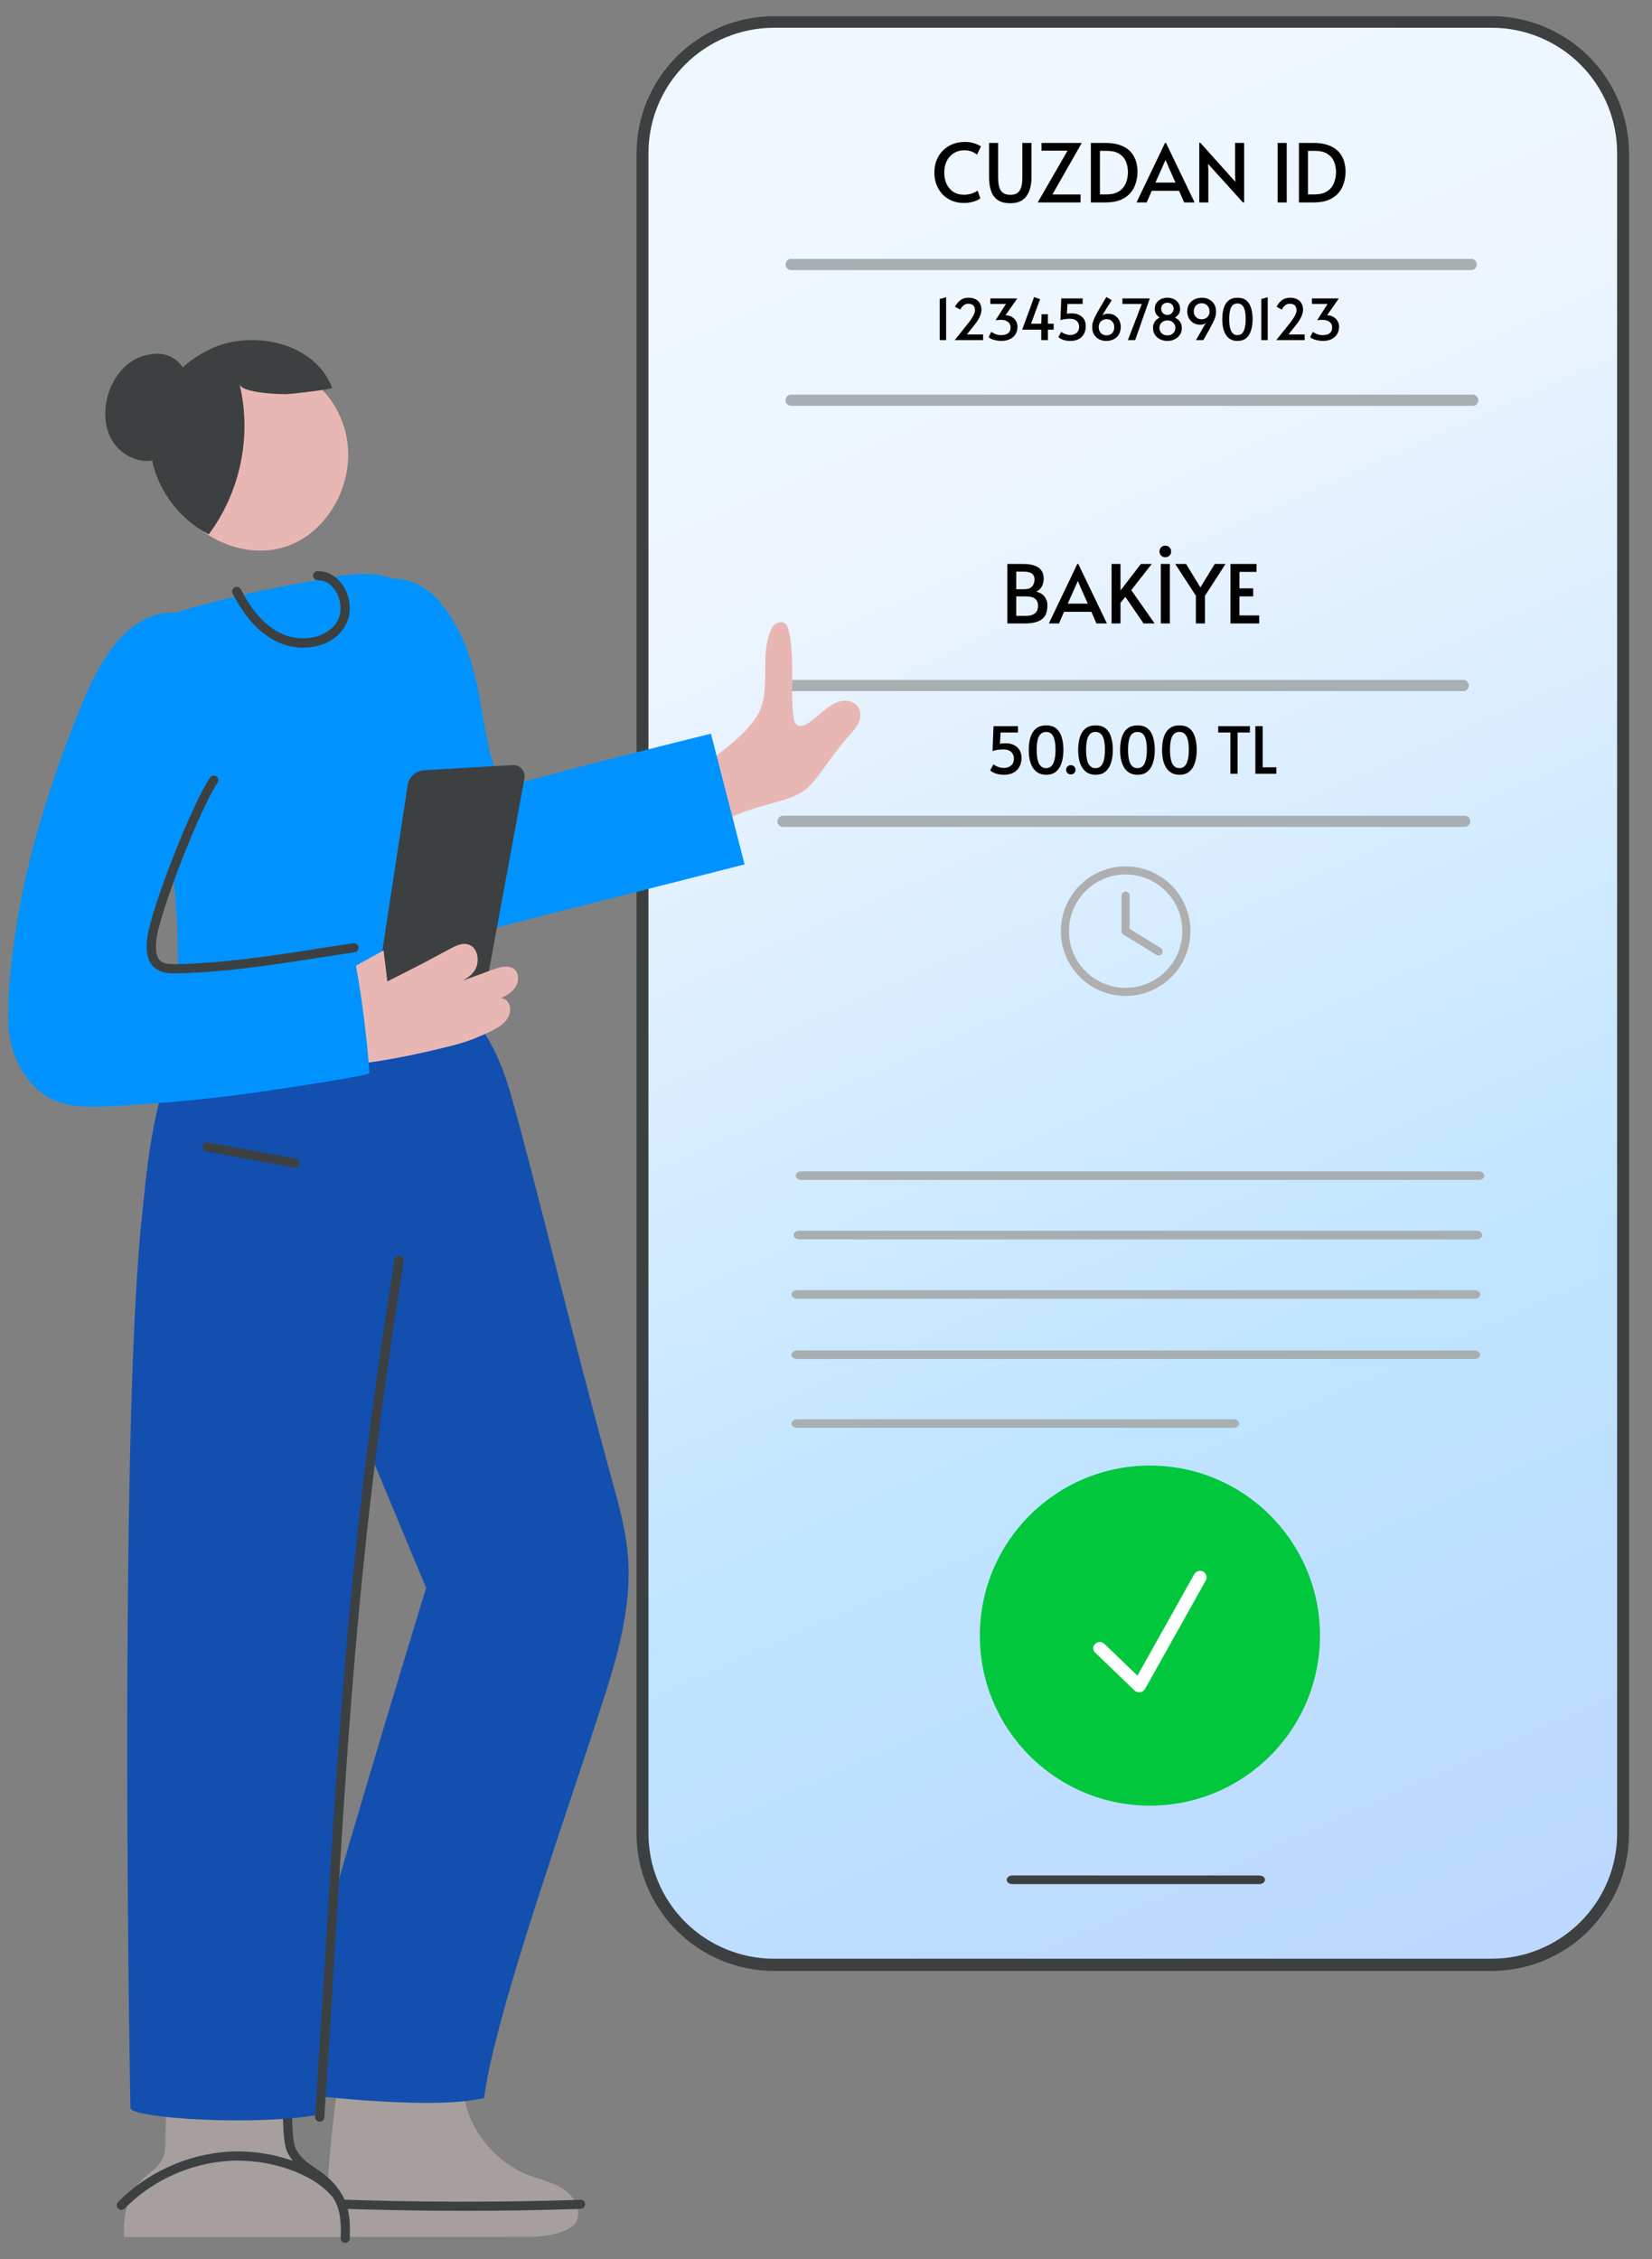 <svg width="204" height="279" viewBox="0 0 204 279" fill="none" xmlns="http://www.w3.org/2000/svg">
<rect x="0" y="0" width="204" height="279" fill="#808080" stroke="none"/>
<rect x="79.37" y="3.063" width="121.191" height="239.193" rx="14" fill="url(#paint0_linear_2108_6544)"/>
<path d="M96.683 102.124H180.878C181.059 102.124 181.233 102.052 181.361 101.924C181.489 101.796 181.561 101.623 181.561 101.442C181.561 101.26 181.49 101.084 181.362 100.954C181.235 100.823 181.061 100.747 180.878 100.742H96.683C96.5 100.747 96.326 100.823 96.199 100.954C96.071 101.084 96 101.26 96 101.442C96 101.623 96.072 101.796 96.2 101.924C96.328 102.052 96.502 102.124 96.683 102.124Z" fill="#A8AFB3"/>
<path d="M123.99 95.684C123.638 95.684 123.313 95.639 123.014 95.548C122.721 95.457 122.473 95.324 122.27 95.148L122.678 94.396C122.726 94.433 122.809 94.489 122.926 94.564C123.049 94.633 123.198 94.697 123.374 94.756C123.556 94.815 123.753 94.844 123.966 94.844C124.324 94.844 124.62 94.743 124.854 94.54C125.089 94.337 125.206 94.057 125.206 93.7C125.206 93.503 125.164 93.319 125.078 93.148C124.998 92.972 124.86 92.831 124.662 92.724C124.47 92.612 124.206 92.556 123.87 92.556C123.71 92.556 123.542 92.567 123.366 92.588C123.196 92.604 123.038 92.628 122.894 92.66C122.75 92.692 122.641 92.729 122.566 92.772L122.686 89.684H125.702V90.468H123.558L123.478 91.86C123.553 91.839 123.644 91.823 123.75 91.812C123.862 91.801 123.996 91.796 124.15 91.796C124.769 91.796 125.254 91.959 125.606 92.284C125.964 92.604 126.142 93.047 126.142 93.612C126.142 94.017 126.057 94.377 125.886 94.692C125.721 95.001 125.478 95.244 125.158 95.42C124.838 95.596 124.449 95.684 123.99 95.684ZM129.183 95.684C128.793 95.684 128.463 95.604 128.191 95.444C127.919 95.284 127.697 95.065 127.527 94.788C127.356 94.505 127.231 94.18 127.151 93.812C127.076 93.439 127.039 93.044 127.039 92.628C127.039 92.196 127.076 91.796 127.151 91.428C127.225 91.06 127.345 90.74 127.511 90.468C127.676 90.191 127.895 89.975 128.167 89.82C128.444 89.665 128.783 89.588 129.183 89.588C129.716 89.588 130.137 89.719 130.447 89.98C130.756 90.241 130.977 90.601 131.111 91.06C131.249 91.513 131.319 92.036 131.319 92.628C131.319 93.199 131.247 93.716 131.103 94.18C130.964 94.644 130.737 95.012 130.423 95.284C130.113 95.551 129.7 95.684 129.183 95.684ZM129.183 94.868C129.423 94.868 129.617 94.804 129.767 94.676C129.921 94.548 130.039 94.375 130.119 94.156C130.204 93.937 130.263 93.697 130.295 93.436C130.327 93.169 130.343 92.9 130.343 92.628C130.343 92.329 130.327 92.047 130.295 91.78C130.263 91.513 130.204 91.276 130.119 91.068C130.039 90.86 129.921 90.697 129.767 90.58C129.617 90.457 129.423 90.396 129.183 90.396C128.943 90.396 128.745 90.457 128.591 90.58C128.436 90.697 128.316 90.86 128.231 91.068C128.151 91.276 128.095 91.513 128.063 91.78C128.031 92.047 128.015 92.329 128.015 92.628C128.015 92.9 128.031 93.169 128.063 93.436C128.095 93.697 128.151 93.937 128.231 94.156C128.316 94.369 128.436 94.543 128.591 94.676C128.745 94.804 128.943 94.868 129.183 94.868ZM132.233 95.644C132.073 95.644 131.937 95.591 131.825 95.484C131.713 95.372 131.657 95.236 131.657 95.076C131.657 94.911 131.71 94.775 131.817 94.668C131.929 94.556 132.068 94.5 132.233 94.5C132.404 94.5 132.542 94.556 132.649 94.668C132.756 94.775 132.809 94.911 132.809 95.076C132.809 95.236 132.753 95.372 132.641 95.484C132.534 95.591 132.398 95.644 132.233 95.644ZM135.284 95.684C134.895 95.684 134.564 95.604 134.292 95.444C134.02 95.284 133.799 95.065 133.628 94.788C133.458 94.505 133.332 94.18 133.252 93.812C133.178 93.439 133.14 93.044 133.14 92.628C133.14 92.196 133.178 91.796 133.252 91.428C133.327 91.06 133.447 90.74 133.612 90.468C133.778 90.191 133.996 89.975 134.268 89.82C134.546 89.665 134.884 89.588 135.284 89.588C135.818 89.588 136.239 89.719 136.548 89.98C136.858 90.241 137.079 90.601 137.212 91.06C137.351 91.513 137.42 92.036 137.42 92.628C137.42 93.199 137.348 93.716 137.204 94.18C137.066 94.644 136.839 95.012 136.524 95.284C136.215 95.551 135.802 95.684 135.284 95.684ZM135.284 94.868C135.524 94.868 135.719 94.804 135.868 94.676C136.023 94.548 136.14 94.375 136.22 94.156C136.306 93.937 136.364 93.697 136.396 93.436C136.428 93.169 136.444 92.9 136.444 92.628C136.444 92.329 136.428 92.047 136.396 91.78C136.364 91.513 136.306 91.276 136.22 91.068C136.14 90.86 136.023 90.697 135.868 90.58C135.719 90.457 135.524 90.396 135.284 90.396C135.044 90.396 134.847 90.457 134.692 90.58C134.538 90.697 134.418 90.86 134.332 91.068C134.252 91.276 134.196 91.513 134.164 91.78C134.132 92.047 134.116 92.329 134.116 92.628C134.116 92.9 134.132 93.169 134.164 93.436C134.196 93.697 134.252 93.937 134.332 94.156C134.418 94.369 134.538 94.543 134.692 94.676C134.847 94.804 135.044 94.868 135.284 94.868ZM140.464 95.684C140.075 95.684 139.744 95.604 139.472 95.444C139.2 95.284 138.979 95.065 138.808 94.788C138.637 94.505 138.512 94.18 138.432 93.812C138.357 93.439 138.32 93.044 138.32 92.628C138.32 92.196 138.357 91.796 138.432 91.428C138.507 91.06 138.627 90.74 138.792 90.468C138.957 90.191 139.176 89.975 139.448 89.82C139.725 89.665 140.064 89.588 140.464 89.588C140.997 89.588 141.419 89.719 141.728 89.98C142.037 90.241 142.259 90.601 142.392 91.06C142.531 91.513 142.6 92.036 142.6 92.628C142.6 93.199 142.528 93.716 142.384 94.18C142.245 94.644 142.019 95.012 141.704 95.284C141.395 95.551 140.981 95.684 140.464 95.684ZM140.464 94.868C140.704 94.868 140.899 94.804 141.048 94.676C141.203 94.548 141.32 94.375 141.4 94.156C141.485 93.937 141.544 93.697 141.576 93.436C141.608 93.169 141.624 92.9 141.624 92.628C141.624 92.329 141.608 92.047 141.576 91.78C141.544 91.513 141.485 91.276 141.4 91.068C141.32 90.86 141.203 90.697 141.048 90.58C140.899 90.457 140.704 90.396 140.464 90.396C140.224 90.396 140.027 90.457 139.872 90.58C139.717 90.697 139.597 90.86 139.512 91.068C139.432 91.276 139.376 91.513 139.344 91.78C139.312 92.047 139.296 92.329 139.296 92.628C139.296 92.9 139.312 93.169 139.344 93.436C139.376 93.697 139.432 93.937 139.512 94.156C139.597 94.369 139.717 94.543 139.872 94.676C140.027 94.804 140.224 94.868 140.464 94.868ZM145.644 95.684C145.254 95.684 144.924 95.604 144.652 95.444C144.38 95.284 144.158 95.065 143.988 94.788C143.817 94.505 143.692 94.18 143.612 93.812C143.537 93.439 143.5 93.044 143.5 92.628C143.5 92.196 143.537 91.796 143.612 91.428C143.686 91.06 143.806 90.74 143.972 90.468C144.137 90.191 144.356 89.975 144.628 89.82C144.905 89.665 145.244 89.588 145.644 89.588C146.177 89.588 146.598 89.719 146.908 89.98C147.217 90.241 147.438 90.601 147.572 91.06C147.71 91.513 147.78 92.036 147.78 92.628C147.78 93.199 147.708 93.716 147.564 94.18C147.425 94.644 147.198 95.012 146.884 95.284C146.574 95.551 146.161 95.684 145.644 95.684ZM145.644 94.868C145.884 94.868 146.078 94.804 146.228 94.676C146.382 94.548 146.5 94.375 146.58 94.156C146.665 93.937 146.724 93.697 146.756 93.436C146.788 93.169 146.804 92.9 146.804 92.628C146.804 92.329 146.788 92.047 146.756 91.78C146.724 91.513 146.665 91.276 146.58 91.068C146.5 90.86 146.382 90.697 146.228 90.58C146.078 90.457 145.884 90.396 145.644 90.396C145.404 90.396 145.206 90.457 145.052 90.58C144.897 90.697 144.777 90.86 144.692 91.068C144.612 91.276 144.556 91.513 144.524 91.78C144.492 92.047 144.476 92.329 144.476 92.628C144.476 92.9 144.492 93.169 144.524 93.436C144.556 93.697 144.612 93.937 144.692 94.156C144.777 94.369 144.897 94.543 145.052 94.676C145.206 94.804 145.404 94.868 145.644 94.868ZM151.936 95.564V90.468H150.432V89.684H154.344V90.468H152.824V95.564H151.936ZM155.019 95.564V89.684H155.923V94.764H157.611V95.564H155.019Z" fill="black"/>
<path d="M124.394 77V69.65H126.264C126.864 69.65 127.338 69.71 127.684 69.83C128.038 69.95 128.298 70.103 128.464 70.29C128.638 70.477 128.751 70.673 128.804 70.88C128.858 71.087 128.884 71.28 128.884 71.46C128.884 71.653 128.854 71.857 128.794 72.07C128.741 72.277 128.648 72.47 128.514 72.65C128.381 72.823 128.198 72.963 127.964 73.07C128.464 73.197 128.818 73.417 129.024 73.73C129.238 74.037 129.344 74.38 129.344 74.76C129.344 75.02 129.314 75.283 129.254 75.55C129.194 75.817 129.068 76.06 128.874 76.28C128.688 76.493 128.404 76.667 128.024 76.8C127.644 76.933 127.134 77 126.494 77H124.394ZM125.494 72.77H126.444C126.791 72.77 127.058 72.713 127.244 72.6C127.431 72.48 127.561 72.327 127.634 72.14C127.714 71.953 127.754 71.757 127.754 71.55C127.754 71.377 127.714 71.22 127.634 71.08C127.561 70.933 127.424 70.817 127.224 70.73C127.031 70.643 126.754 70.6 126.394 70.6H125.494V72.77ZM125.494 76.06H126.644C126.984 76.06 127.254 76.02 127.454 75.94C127.661 75.86 127.818 75.757 127.924 75.63C128.031 75.503 128.101 75.367 128.134 75.22C128.168 75.067 128.184 74.917 128.184 74.77C128.184 74.423 128.068 74.153 127.834 73.96C127.601 73.76 127.234 73.66 126.734 73.66H125.494V76.06ZM133.039 69.64H133.149L136.689 77H135.399L134.769 75.56H131.399L130.769 77H129.519L133.039 69.64ZM133.089 71.77L132.649 72.77L131.849 74.55H134.329L133.539 72.78L133.109 71.77H133.089ZM137.265 77V69.65H138.365V72.93L140.885 69.65H142.225L139.695 72.88L142.585 77H141.215L138.965 73.71L138.365 74.45V77H137.265ZM143.343 77V69.65H144.463V77H143.343ZM143.903 68.82C143.696 68.82 143.523 68.753 143.383 68.62C143.249 68.48 143.183 68.31 143.183 68.11C143.183 67.903 143.249 67.733 143.383 67.6C143.523 67.46 143.696 67.39 143.903 67.39C144.109 67.39 144.279 67.46 144.413 67.6C144.553 67.733 144.623 67.903 144.623 68.11C144.623 68.31 144.553 68.48 144.413 68.62C144.273 68.753 144.103 68.82 143.903 68.82ZM147.674 77V73.57L145.124 69.65H146.464L148.234 72.55L150.004 69.65H151.334L148.794 73.59V77H147.674ZM151.943 77V69.65H155.163V70.63H153.053V72.66H154.753V73.66H153.053V76.01H155.493V77H151.943Z" fill="black"/>
<path d="M180.783 83.97H96.588C96.424 83.997 96.275 84.081 96.167 84.208C96.059 84.334 96 84.495 96 84.661C96 84.827 96.059 84.987 96.167 85.114C96.275 85.24 96.424 85.325 96.588 85.352H180.783C180.947 85.325 181.097 85.24 181.204 85.114C181.312 84.987 181.371 84.827 181.371 84.661C181.371 84.495 181.312 84.334 181.204 84.208C181.097 84.081 180.947 83.997 180.783 83.97Z" fill="#A8AFB3"/>
<path d="M184.187 2H95.584C91.082 2.005 86.767 3.791 83.584 6.966C80.401 10.141 78.61 14.446 78.605 18.936V226.478C78.61 230.968 80.401 235.273 83.584 238.448C86.767 241.623 91.082 243.409 95.584 243.414H184.187C188.688 243.409 193.004 241.623 196.186 238.448C199.369 235.273 201.16 230.968 201.165 226.478V18.936C201.16 14.446 199.369 10.141 196.186 6.966C193.004 3.791 188.688 2.005 184.187 2ZM199.693 226.439C199.693 230.541 198.059 234.476 195.151 237.376C192.243 240.277 188.299 241.907 184.187 241.907H95.584C91.471 241.907 87.527 240.277 84.619 237.376C81.711 234.476 80.077 230.541 80.077 226.439V18.897C80.077 14.795 81.711 10.861 84.619 7.96C87.527 5.059 91.471 3.429 95.584 3.429H184.187C188.299 3.429 192.243 5.059 195.151 7.96C198.059 10.861 199.693 14.795 199.693 18.897V226.439Z" fill="#3D4040"/>
<path d="M63.141 267.554C63.836 267.992 64.561 268.37 65.332 268.657C66.753 269.201 68.279 269.519 69.549 270.35C70.819 271.181 71.771 272.783 71.242 274.204C70.546 276.063 66.073 276.244 66.073 276.244L40.938 276.259C40.938 276.259 40.319 271.423 40.576 268.022C41.135 260.541 42.132 253.407 44.263 246.092C46.833 246.077 59.302 248.011 59.302 248.011C59.302 248.011 57.745 252.289 57.443 253.588C56.929 255.795 56.974 258.153 57.639 260.329C58.516 263.307 60.541 265.906 63.141 267.554Z" fill="#A79F9D"/>
<path d="M71.681 271.68C61.343 272.012 50.869 271.997 40.531 271.589C40.214 271.574 39.957 271.816 39.942 272.133C39.926 272.451 40.168 272.707 40.486 272.723C46.078 272.934 51.715 273.04 57.353 273.04C62.159 273.04 66.95 272.964 71.711 272.798C72.028 272.783 72.27 272.526 72.255 272.209C72.255 271.906 71.998 271.665 71.681 271.68Z" fill="#3D4040"/>
<path d="M35.529 264.107C35.559 264.757 35.65 265.392 35.967 265.951C36.572 267.009 37.932 267.81 39.005 268.384C43.222 270.636 42.527 276.274 42.527 276.274H15.322C15.322 276.274 14.883 272.118 17.302 269.458C18.631 267.992 20.355 267.447 20.415 265.12C20.596 259.694 20.415 247.814 20.415 247.814L35.635 248.223C35.257 248.192 35.514 263.881 35.529 264.107Z" fill="#A79F9D"/>
<path d="M41.226 269.654C40.501 268.838 39.73 268.294 38.959 267.78C37.946 267.085 37.07 266.496 36.511 265.332C35.891 264.062 36.057 258.334 36.178 254.163C36.254 251.593 36.314 249.356 36.238 248.087C36.223 247.769 35.951 247.528 35.634 247.558C35.316 247.573 35.09 247.845 35.105 248.162C35.18 249.387 35.12 251.684 35.044 254.132C34.878 260.087 34.803 264.425 35.498 265.83C35.694 266.223 35.921 266.556 36.163 266.873C33.73 265.997 30.918 265.574 28.183 265.74C23.104 266.057 18.147 268.324 14.58 271.952C14.353 272.178 14.368 272.541 14.595 272.753C14.701 272.858 14.852 272.919 14.988 272.919C15.139 272.919 15.275 272.858 15.396 272.753C18.767 269.307 23.452 267.176 28.258 266.873C33.216 266.571 38.551 268.385 40.954 271.211C40.984 271.241 41.014 271.256 41.045 271.287C41.921 272.586 42.163 273.932 42.072 276.41C42.057 276.728 42.299 276.985 42.617 277H42.632C42.934 277 43.191 276.758 43.191 276.456C43.297 273.554 43.025 271.71 41.226 269.654Z" fill="#3D4040"/>
<path d="M75.066 180.951C70.048 162.512 65.877 145.04 63.277 135.866C59.544 121.886 51.836 120.011 44.052 121.901C37.206 119.513 27.412 120.193 24.631 124.304C18.842 132.828 18.147 144.783 17.633 149.257C15.124 170.84 15.623 234.152 16.107 260.329C16.137 261.629 31.81 262.611 39.579 261.13C39.624 260.39 39.654 259.679 39.7 258.939C46.199 259.589 55.358 260.208 59.771 259.105C61.222 248.314 70.109 223.753 74.839 208.896C79.389 194.629 77.56 190.11 75.066 180.951ZM41.135 234.56C42.586 210.982 43.78 196.73 45.836 179.802C49.72 189.173 52.622 196.11 52.622 196.11C52.622 196.11 46.214 216.967 41.135 234.56Z" fill="#134FAE"/>
<path d="M36.495 143.075L25.689 141.095C25.387 141.035 25.084 141.246 25.024 141.549C24.964 141.851 25.175 142.153 25.477 142.214L36.284 144.194C36.314 144.194 36.359 144.209 36.39 144.209C36.662 144.209 36.904 144.012 36.949 143.74C37.009 143.423 36.798 143.121 36.495 143.075Z" fill="#3D4040"/>
<path d="M49.373 155.091C49.07 155.03 48.768 155.257 48.723 155.559C43.327 189.203 41.967 211.466 40.274 239.653C39.866 246.47 39.428 253.649 38.914 261.433C38.899 261.75 39.125 262.007 39.443 262.037C39.458 262.037 39.473 262.037 39.488 262.037C39.79 262.037 40.032 261.81 40.047 261.508C40.561 253.724 40.999 246.545 41.408 239.729C43.115 211.572 44.461 189.339 49.856 155.741C49.902 155.423 49.69 155.136 49.373 155.091Z" fill="#3D4040"/>
<path d="M42.494 52.775C40.374 46.005 33.994 44.012 28.566 45.431C22.68 46.975 17.927 52.524 20.925 60.353C23.1 66.045 29.955 69.385 35.475 67.446C41.014 65.489 44.322 58.593 42.494 52.775Z" fill="#E8B7B4"/>
<path d="M26.236 42.988C24.852 43.61 23.616 44.41 22.564 45.37C21.66 44.037 20.165 43.29 17.84 43.912C15.514 44.534 13.909 46.667 13.3 48.906C12.82 50.683 12.876 52.637 13.761 54.254C14.666 55.871 16.511 57.044 18.412 56.92C18.541 56.92 18.652 56.884 18.781 56.866C19.593 60.705 22.213 64.152 25.775 66C29.706 60.722 31.126 53.775 29.576 47.449C29.853 48.55 34.596 48.71 35.481 48.675C36.035 48.657 41.073 48.088 40.999 47.875C38.895 42.331 31.311 40.732 26.236 42.988Z" fill="#3D4040"/>
<path d="M97.873 87.395C97.903 87.894 97.963 88.393 98.039 88.862C98.1 89.239 98.371 89.617 98.749 89.662C99.596 89.783 101.183 88.181 101.818 87.698C102.498 87.169 103.238 86.655 104.085 86.549C104.931 86.443 105.913 86.866 106.155 87.698C106.639 89.315 105.052 90.539 104.175 91.627C103.087 92.988 102.074 94.423 101.032 95.814C99.868 97.356 99.097 98.005 97.238 98.64C94.774 99.471 91.585 100.031 89.394 101.436C87.52 102.66 85.646 103.824 83.514 104.595C83.363 104.656 81.399 97.083 81.172 96.313C83.56 94.937 86.008 95.24 88.321 93.441C90.361 91.854 93.475 89.496 94.14 86.912C94.865 84.055 94.064 81.078 95.016 78.267C95.167 77.843 95.349 77.405 95.696 77.118C96.044 76.831 96.588 76.725 96.936 76.997C97.208 77.209 97.314 77.556 97.389 77.889C98.13 81.032 97.661 84.176 97.873 87.395Z" fill="#E8B7B4"/>
<path d="M54.693 116.233C54.693 116.233 41.634 79.098 42.39 76.68C43.146 74.246 45.05 72.04 47.559 71.571C49.962 71.118 52.516 72.282 54.118 74.126C60.512 81.456 58.683 91.446 62.174 97.265C70.154 94.937 87.792 90.615 87.792 90.615L91.949 106.756L54.693 116.233Z" fill="#0093FF"/>
<path d="M21.94 121.1C22.151 113.83 21.471 106.545 19.899 99.441C18.494 93.048 12.766 83.466 18.494 77.632C19.899 76.196 21.91 75.576 23.829 75.032C28.363 73.763 32.958 72.735 37.598 71.934C41.558 71.239 45.654 69.954 49.462 71.874C52.833 73.566 54.873 77.133 55.523 80.715C58.153 95.119 58.289 110.021 56.279 124.5C46.832 128.717 36.721 131.453 26.444 132.571C25.189 132.707 23.799 132.783 22.786 132.042C21.305 130.954 21.396 128.762 21.577 126.918C21.758 124.984 21.879 123.049 21.94 121.1Z" fill="#0093FF"/>
<path d="M63.305 94.49L52.37 95.125C51.342 95.194 50.495 95.952 50.342 96.972L46.73 120.565C46.591 121.434 47.313 122.192 48.202 122.124L60.151 121.158L64.764 96.118C64.917 95.235 64.208 94.435 63.305 94.49Z" fill="#3D4040"/>
<path d="M63.519 119.709C62.839 119.135 61.826 119.407 60.98 119.709C59.68 120.177 58.38 120.661 57.081 121.13C57.64 120.842 58.154 120.495 58.531 119.981C59.333 118.893 59.076 116.958 57.761 116.626C57.005 116.429 56.249 116.822 55.569 117.185C55.327 117.321 53.967 118.046 52.456 118.847C50.325 119.966 47.831 121.205 47.831 121.205L47.362 117.381C47.362 117.381 38.007 122.611 35.845 123.503C35.271 123.805 36.057 131.573 36.465 132.238C39.624 132.027 42.949 131.634 46.078 131.15C49.282 130.667 52.456 129.986 55.599 129.2C56.778 128.898 57.957 128.551 59.075 128.052C60.043 127.629 61.252 127.145 62.053 126.48C62.673 125.966 63.126 125.15 62.975 124.349C62.869 123.79 62.416 123.261 61.841 123.291C62.537 122.928 63.202 122.596 63.64 121.916C64.093 121.251 64.139 120.238 63.519 119.709Z" fill="#E8B7B4"/>
<path d="M1.144 127.674C1.612 131.15 3.637 134.611 6.872 135.957C8.882 136.788 11.119 136.727 13.28 136.637C18.963 136.365 24.646 135.851 30.298 135.11C31.538 134.944 45.654 132.904 45.624 132.511C45.246 127.281 44.536 122.082 43.523 116.943C43.523 116.958 43.508 116.973 43.493 116.989C42.45 117.518 27.744 119.286 25.326 119.482C23.663 119.618 20.988 120.087 19.522 119.074C17.663 117.82 18.812 114.767 19.416 113.165C22.56 105.049 25.689 96.917 28.832 88.801C29.936 85.96 30.328 83.194 29.029 80.277C27.85 77.617 25.265 76.121 22.454 75.743C14.686 74.7 11.043 84.478 8.821 90.207C6.509 96.162 4.393 102.797 3.018 109.024C1.975 113.86 0.539 123.185 1.144 127.674Z" fill="#0093FF"/>
<path d="M42.555 72.66C41.815 71.314 40.56 70.513 39.215 70.528C38.898 70.528 38.656 70.785 38.656 71.103C38.656 71.42 38.867 71.632 39.23 71.662C40.228 71.662 41.014 72.206 41.558 73.204C42.223 74.413 42.223 75.879 41.558 76.876C40.167 78.992 37.008 79.264 34.877 78.312C32.852 77.39 31.205 75.637 29.739 72.781C29.587 72.508 29.255 72.403 28.968 72.539C28.696 72.69 28.575 73.022 28.726 73.309C30.328 76.393 32.142 78.312 34.409 79.355C35.331 79.763 36.389 79.99 37.447 79.99C39.396 79.99 41.376 79.234 42.495 77.511C43.402 76.136 43.417 74.231 42.555 72.66Z" fill="#3D4040"/>
<path d="M43.629 116.49C42.148 116.702 40.652 116.943 39.17 117.17C33.457 118.062 27.533 118.969 21.729 119.074C21.034 119.09 20.323 119.074 19.87 118.712C19.341 118.304 19.16 117.457 19.296 116.157C19.643 112.817 24.752 99.713 26.868 96.676C27.049 96.419 26.989 96.071 26.732 95.89C26.475 95.708 26.127 95.769 25.946 96.026C23.875 98.973 18.57 112.228 18.162 116.037C18.102 116.671 17.89 118.591 19.16 119.588C19.84 120.117 20.686 120.208 21.472 120.208C21.563 120.208 21.653 120.208 21.744 120.208C27.623 120.102 33.578 119.18 39.337 118.289C40.818 118.062 42.314 117.835 43.795 117.608C44.113 117.563 44.324 117.276 44.279 116.959C44.233 116.656 43.946 116.46 43.629 116.49Z" fill="#3D4040"/>
<path d="M155.516 231.625H125.011C124.628 231.625 124.317 231.863 124.317 232.157C124.317 232.451 124.628 232.689 125.011 232.689H155.516C155.899 232.689 156.21 232.451 156.21 232.157C156.21 231.863 155.899 231.625 155.516 231.625Z" fill="#3D4040"/>
<path d="M98.438 160.399H182.089C182.475 160.399 182.787 160.161 182.787 159.867C182.787 159.574 182.475 159.336 182.089 159.336H98.438C98.052 159.336 97.74 159.574 97.74 159.867C97.759 160.175 98.07 160.399 98.438 160.399Z" fill="#A8AFB3"/>
<path d="M98.697 153.063H182.349C182.734 153.063 183.046 152.825 183.046 152.532C183.046 152.238 182.734 152 182.349 152H98.697C98.312 152 98 152.238 98 152.532C98.018 152.839 98.33 153.063 98.697 153.063Z" fill="#A8AFB3"/>
<path d="M98.957 145.727H182.609C182.994 145.727 183.306 145.489 183.306 145.196C183.306 144.902 182.994 144.664 182.609 144.664H98.957C98.572 144.664 98.26 144.902 98.26 145.196C98.278 145.503 98.59 145.727 98.957 145.727Z" fill="#A8AFB3"/>
<path d="M182.089 166.777H98.438C98.052 166.777 97.74 167.015 97.74 167.309C97.74 167.603 98.052 167.84 98.438 167.84H182.089C182.475 167.84 182.787 167.603 182.787 167.309C182.768 167.015 182.456 166.777 182.089 166.777Z" fill="#A8AFB3"/>
<path d="M152.322 175.282H98.439C98.053 175.282 97.74 175.52 97.74 175.814C97.74 176.108 98.053 176.345 98.439 176.345H152.322C152.708 176.345 153.02 176.108 153.02 175.814C153.002 175.506 152.69 175.282 152.322 175.282Z" fill="#A8AFB3"/>
<path d="M139 122.5C143.142 122.5 146.5 119.142 146.5 115C146.5 110.858 143.142 107.5 139 107.5C134.858 107.5 131.5 110.858 131.5 115C131.5 119.142 134.858 122.5 139 122.5Z" stroke="#AFAFAF" stroke-miterlimit="10"/>
<path d="M139 110.625V115L143.062 117.5" stroke="#AFAFAF" stroke-linecap="round" stroke-linejoin="round"/>
<circle cx="142" cy="202" r="21" fill="#00C73C"/>
<path d="M148.574 194.094C148.189 193.889 147.696 194.032 147.482 194.403L140.463 206.944L136.375 203.017C136.054 202.709 135.562 202.709 135.241 203.017C134.92 203.325 134.92 203.798 135.241 204.107L140.099 208.774C140.249 208.918 140.463 209 140.677 209C140.719 209 140.762 209 140.784 209C141.041 208.959 141.255 208.815 141.383 208.609L148.916 195.163C149.109 194.773 148.959 194.3 148.574 194.094Z" fill="white"/>
<path d="M97.683 50.123H181.878C182.059 50.123 182.233 50.052 182.361 49.924C182.489 49.796 182.561 49.623 182.561 49.442C182.561 49.26 182.49 49.084 182.362 48.954C182.235 48.823 182.061 48.747 181.878 48.742H97.683C97.5 48.747 97.326 48.823 97.199 48.954C97.071 49.084 97 49.26 97 49.442C97 49.623 97.072 49.796 97.2 49.924C97.328 50.052 97.502 50.123 97.683 50.123Z" fill="#A8AFB3"/>
<path d="M116.042 42V36.932L116.833 36.708V42H116.042ZM117.898 42L119.627 39.837C119.721 39.716 119.826 39.569 119.942 39.396C120.064 39.219 120.169 39.037 120.257 38.85C120.351 38.659 120.397 38.481 120.397 38.318C120.397 38.061 120.327 37.863 120.187 37.723C120.052 37.583 119.847 37.513 119.571 37.513C119.38 37.513 119.219 37.555 119.088 37.639C118.958 37.723 118.85 37.821 118.766 37.933C118.687 38.045 118.624 38.145 118.577 38.234L117.926 37.884C118.015 37.716 118.129 37.548 118.269 37.38C118.414 37.207 118.594 37.063 118.808 36.946C119.023 36.829 119.284 36.771 119.592 36.771C119.947 36.771 120.243 36.834 120.481 36.96C120.719 37.086 120.897 37.259 121.013 37.478C121.135 37.697 121.195 37.947 121.195 38.227C121.195 38.526 121.121 38.831 120.971 39.144C120.827 39.457 120.621 39.776 120.355 40.103L119.403 41.307H121.398V42H117.898ZM123.633 42.105C123.442 42.105 123.244 42.084 123.038 42.042C122.833 42.005 122.644 41.951 122.471 41.881C122.303 41.811 122.173 41.732 122.079 41.643L122.408 40.978C122.53 41.071 122.698 41.165 122.912 41.258C123.127 41.347 123.356 41.391 123.598 41.391C123.804 41.391 123.997 41.365 124.179 41.314C124.361 41.258 124.508 41.16 124.62 41.02C124.737 40.875 124.795 40.675 124.795 40.418C124.795 40.143 124.686 39.921 124.466 39.753C124.252 39.585 123.96 39.501 123.591 39.501C123.479 39.501 123.365 39.506 123.248 39.515C123.132 39.52 123.029 39.529 122.94 39.543L124.228 37.541H122.296V36.855H125.621L124.165 38.934C124.469 38.943 124.73 39.013 124.949 39.144C125.173 39.275 125.346 39.447 125.467 39.662C125.589 39.872 125.649 40.105 125.649 40.362C125.649 40.693 125.57 40.992 125.411 41.258C125.257 41.519 125.029 41.727 124.725 41.881C124.427 42.03 124.063 42.105 123.633 42.105ZM128.579 42V40.712H126.227L127.704 36.68L128.432 36.953L127.319 39.977H128.579L128.621 38.808H129.398V39.977H130.112V40.712H129.398V42H128.579ZM132.195 42.105C131.887 42.105 131.603 42.065 131.341 41.986C131.085 41.907 130.868 41.79 130.69 41.636L131.047 40.978C131.089 41.011 131.162 41.06 131.264 41.125C131.372 41.186 131.502 41.242 131.656 41.293C131.815 41.344 131.988 41.37 132.174 41.37C132.487 41.37 132.746 41.281 132.951 41.104C133.157 40.927 133.259 40.682 133.259 40.369C133.259 40.196 133.222 40.035 133.147 39.886C133.077 39.732 132.956 39.608 132.783 39.515C132.615 39.417 132.384 39.368 132.09 39.368C131.95 39.368 131.803 39.377 131.649 39.396C131.5 39.41 131.362 39.431 131.236 39.459C131.11 39.487 131.015 39.52 130.949 39.557L131.054 36.855H133.693V37.541H131.817L131.747 38.759C131.813 38.74 131.892 38.726 131.985 38.717C132.083 38.708 132.2 38.703 132.335 38.703C132.877 38.703 133.301 38.845 133.609 39.13C133.922 39.41 134.078 39.797 134.078 40.292C134.078 40.647 134.004 40.962 133.854 41.237C133.71 41.508 133.497 41.72 133.217 41.874C132.937 42.028 132.597 42.105 132.195 42.105ZM136.594 42.105C136.277 42.105 135.988 42.037 135.726 41.902C135.465 41.762 135.257 41.566 135.103 41.314C134.949 41.057 134.872 40.752 134.872 40.397C134.872 40.262 134.882 40.129 134.9 39.998C134.924 39.867 134.968 39.718 135.033 39.55C135.099 39.382 135.194 39.174 135.32 38.927C135.451 38.675 135.621 38.369 135.831 38.01C136.041 37.646 136.305 37.203 136.622 36.68L137.294 37.072C137.042 37.455 136.842 37.765 136.692 38.003C136.543 38.241 136.429 38.428 136.349 38.563C136.275 38.694 136.221 38.789 136.188 38.85C136.156 38.911 136.128 38.953 136.104 38.976C136.174 38.911 136.27 38.857 136.391 38.815C136.517 38.768 136.667 38.745 136.839 38.745C137.161 38.745 137.439 38.82 137.672 38.969C137.906 39.118 138.085 39.317 138.211 39.564C138.337 39.807 138.4 40.068 138.4 40.348C138.4 40.721 138.323 41.039 138.169 41.3C138.015 41.561 137.801 41.762 137.525 41.902C137.255 42.037 136.944 42.105 136.594 42.105ZM136.643 41.419C136.942 41.419 137.175 41.326 137.343 41.139C137.511 40.948 137.595 40.707 137.595 40.418C137.595 40.101 137.504 39.856 137.322 39.683C137.145 39.506 136.926 39.417 136.664 39.417C136.366 39.417 136.125 39.508 135.943 39.69C135.766 39.867 135.677 40.115 135.677 40.432C135.677 40.717 135.768 40.952 135.95 41.139C136.137 41.326 136.368 41.419 136.643 41.419ZM139.282 42L140.997 37.541H138.603V36.855H141.984L140.178 42H139.282ZM144.162 42.105C143.84 42.105 143.544 42.04 143.273 41.909C143.003 41.778 142.786 41.594 142.622 41.356C142.464 41.118 142.384 40.838 142.384 40.516C142.384 40.278 142.424 40.075 142.503 39.907C142.583 39.734 142.685 39.592 142.811 39.48C142.942 39.368 143.077 39.282 143.217 39.221C143.045 39.118 142.898 38.978 142.776 38.801C142.66 38.619 142.601 38.407 142.601 38.164C142.601 37.875 142.669 37.627 142.804 37.422C142.944 37.212 143.131 37.051 143.364 36.939C143.602 36.827 143.868 36.771 144.162 36.771C144.461 36.771 144.727 36.827 144.96 36.939C145.194 37.051 145.378 37.212 145.513 37.422C145.653 37.627 145.723 37.87 145.723 38.15C145.723 38.416 145.66 38.638 145.534 38.815C145.408 38.992 145.257 39.13 145.079 39.228C145.224 39.289 145.362 39.375 145.492 39.487C145.623 39.599 145.73 39.739 145.814 39.907C145.898 40.075 145.94 40.278 145.94 40.516C145.94 40.838 145.859 41.118 145.695 41.356C145.532 41.594 145.315 41.778 145.044 41.909C144.778 42.04 144.484 42.105 144.162 42.105ZM144.162 38.899C144.302 38.899 144.428 38.864 144.54 38.794C144.657 38.724 144.75 38.631 144.82 38.514C144.89 38.397 144.925 38.269 144.925 38.129C144.925 37.91 144.855 37.732 144.715 37.597C144.575 37.457 144.391 37.387 144.162 37.387C143.929 37.387 143.742 37.457 143.602 37.597C143.462 37.732 143.392 37.91 143.392 38.129C143.392 38.344 143.462 38.526 143.602 38.675C143.747 38.824 143.934 38.899 144.162 38.899ZM144.162 41.419C144.466 41.419 144.704 41.33 144.876 41.153C145.054 40.976 145.142 40.756 145.142 40.495C145.142 40.224 145.049 40.003 144.862 39.83C144.676 39.657 144.442 39.571 144.162 39.571C143.882 39.571 143.647 39.657 143.455 39.83C143.269 39.998 143.175 40.22 143.175 40.495C143.175 40.756 143.264 40.976 143.441 41.153C143.619 41.33 143.859 41.419 144.162 41.419ZM147.687 42L148.59 40.425C148.642 40.336 148.702 40.234 148.772 40.117C148.842 40 148.898 39.919 148.94 39.872C148.875 39.933 148.784 39.986 148.667 40.033C148.551 40.08 148.392 40.103 148.191 40.103C147.879 40.103 147.603 40.031 147.365 39.886C147.127 39.737 146.941 39.538 146.805 39.291C146.675 39.039 146.609 38.759 146.609 38.451C146.609 38.115 146.686 37.821 146.84 37.569C146.994 37.317 147.209 37.121 147.484 36.981C147.76 36.841 148.082 36.771 148.45 36.771C148.768 36.771 149.055 36.841 149.311 36.981C149.573 37.116 149.78 37.312 149.934 37.569C150.088 37.821 150.165 38.127 150.165 38.486C150.165 38.603 150.158 38.719 150.144 38.836C150.13 38.948 150.095 39.083 150.039 39.242C149.988 39.396 149.904 39.59 149.787 39.823C149.675 40.056 149.524 40.35 149.332 40.705C149.141 41.055 148.896 41.487 148.597 42H147.687ZM148.38 39.431C148.656 39.431 148.887 39.347 149.073 39.179C149.265 39.011 149.36 38.773 149.36 38.465C149.36 38.166 149.269 37.924 149.087 37.737C148.905 37.546 148.677 37.45 148.401 37.45C148.098 37.45 147.858 37.546 147.68 37.737C147.503 37.928 147.414 38.169 147.414 38.458C147.414 38.668 147.459 38.845 147.547 38.99C147.641 39.135 147.76 39.244 147.904 39.319C148.054 39.394 148.212 39.431 148.38 39.431ZM152.81 42.105C152.469 42.105 152.18 42.035 151.942 41.895C151.704 41.755 151.51 41.564 151.361 41.321C151.212 41.074 151.102 40.789 151.032 40.467C150.967 40.14 150.934 39.795 150.934 39.431C150.934 39.053 150.967 38.703 151.032 38.381C151.097 38.059 151.202 37.779 151.347 37.541C151.492 37.298 151.683 37.109 151.921 36.974C152.164 36.839 152.46 36.771 152.81 36.771C153.277 36.771 153.645 36.885 153.916 37.114C154.187 37.343 154.38 37.658 154.497 38.059C154.618 38.456 154.679 38.913 154.679 39.431C154.679 39.93 154.616 40.383 154.49 40.789C154.369 41.195 154.17 41.517 153.895 41.755C153.624 41.988 153.263 42.105 152.81 42.105ZM152.81 41.391C153.02 41.391 153.19 41.335 153.321 41.223C153.456 41.111 153.559 40.959 153.629 40.768C153.704 40.577 153.755 40.367 153.783 40.138C153.811 39.905 153.825 39.669 153.825 39.431C153.825 39.17 153.811 38.922 153.783 38.689C153.755 38.456 153.704 38.248 153.629 38.066C153.559 37.884 153.456 37.742 153.321 37.639C153.19 37.532 153.02 37.478 152.81 37.478C152.6 37.478 152.427 37.532 152.292 37.639C152.157 37.742 152.052 37.884 151.977 38.066C151.907 38.248 151.858 38.456 151.83 38.689C151.802 38.922 151.788 39.17 151.788 39.431C151.788 39.669 151.802 39.905 151.83 40.138C151.858 40.367 151.907 40.577 151.977 40.768C152.052 40.955 152.157 41.106 152.292 41.223C152.427 41.335 152.6 41.391 152.81 41.391ZM155.752 42V36.932L156.543 36.708V42H155.752ZM157.608 42L159.337 39.837C159.431 39.716 159.536 39.569 159.652 39.396C159.774 39.219 159.879 39.037 159.967 38.85C160.061 38.659 160.107 38.481 160.107 38.318C160.107 38.061 160.037 37.863 159.897 37.723C159.762 37.583 159.557 37.513 159.281 37.513C159.09 37.513 158.929 37.555 158.798 37.639C158.668 37.723 158.56 37.821 158.476 37.933C158.397 38.045 158.334 38.145 158.287 38.234L157.636 37.884C157.725 37.716 157.839 37.548 157.979 37.38C158.124 37.207 158.304 37.063 158.518 36.946C158.733 36.829 158.994 36.771 159.302 36.771C159.657 36.771 159.953 36.834 160.191 36.96C160.429 37.086 160.607 37.259 160.723 37.478C160.845 37.697 160.905 37.947 160.905 38.227C160.905 38.526 160.831 38.831 160.681 39.144C160.537 39.457 160.331 39.776 160.065 40.103L159.113 41.307H161.108V42H157.608ZM163.343 42.105C163.152 42.105 162.954 42.084 162.748 42.042C162.543 42.005 162.354 41.951 162.181 41.881C162.013 41.811 161.883 41.732 161.789 41.643L162.118 40.978C162.24 41.071 162.408 41.165 162.622 41.258C162.837 41.347 163.066 41.391 163.308 41.391C163.514 41.391 163.707 41.365 163.889 41.314C164.071 41.258 164.218 41.16 164.33 41.02C164.447 40.875 164.505 40.675 164.505 40.418C164.505 40.143 164.396 39.921 164.176 39.753C163.962 39.585 163.67 39.501 163.301 39.501C163.189 39.501 163.075 39.506 162.958 39.515C162.842 39.52 162.739 39.529 162.65 39.543L163.938 37.541H162.006V36.855H165.331L163.875 38.934C164.179 38.943 164.44 39.013 164.659 39.144C164.883 39.275 165.056 39.447 165.177 39.662C165.299 39.872 165.359 40.105 165.359 40.362C165.359 40.693 165.28 40.992 165.121 41.258C164.967 41.519 164.739 41.727 164.435 41.881C164.137 42.03 163.773 42.105 163.343 42.105Z" fill="black"/>
<path d="M119.071 25.07C118.484 25.07 117.961 24.97 117.501 24.77C117.048 24.57 116.661 24.297 116.341 23.95C116.028 23.597 115.788 23.197 115.621 22.75C115.461 22.297 115.381 21.817 115.381 21.31C115.381 20.757 115.471 20.25 115.651 19.79C115.838 19.33 116.098 18.933 116.431 18.6C116.764 18.26 117.161 17.997 117.621 17.81C118.081 17.623 118.588 17.53 119.141 17.53C119.501 17.53 119.821 17.567 120.101 17.64C120.381 17.713 120.611 17.797 120.791 17.89C120.971 17.977 121.084 18.047 121.131 18.1L120.641 19.1C120.461 18.94 120.238 18.81 119.971 18.71C119.711 18.61 119.404 18.56 119.051 18.56C118.591 18.56 118.174 18.673 117.801 18.9C117.434 19.127 117.141 19.447 116.921 19.86C116.708 20.273 116.601 20.763 116.601 21.33C116.601 21.83 116.694 22.287 116.881 22.7C117.068 23.107 117.341 23.433 117.701 23.68C118.068 23.927 118.511 24.05 119.031 24.05C119.318 24.05 119.598 24.013 119.871 23.94C120.151 23.86 120.438 23.73 120.731 23.55L121.061 24.5C120.974 24.58 120.828 24.667 120.621 24.76C120.414 24.847 120.174 24.92 119.901 24.98C119.634 25.04 119.358 25.07 119.071 25.07ZM124.755 25.1C124.115 25.1 123.602 24.97 123.215 24.71C122.835 24.45 122.559 24.077 122.385 23.59C122.219 23.103 122.135 22.527 122.135 21.86V17.65H123.255V21.88C123.255 22.66 123.372 23.22 123.605 23.56C123.845 23.893 124.229 24.06 124.755 24.06C125.282 24.06 125.662 23.897 125.895 23.57C126.129 23.243 126.245 22.68 126.245 21.88V17.65H127.375V21.86C127.375 22.887 127.162 23.683 126.735 24.25C126.309 24.817 125.649 25.1 124.755 25.1ZM128.146 25L131.826 18.61H128.616V17.65H133.586L129.956 24.02H133.436V25H128.146ZM134.706 25V17.65H136.476C137.136 17.65 137.696 17.723 138.156 17.87C138.622 18.017 139.006 18.213 139.306 18.46C139.606 18.7 139.839 18.977 140.006 19.29C140.179 19.597 140.299 19.917 140.366 20.25C140.432 20.577 140.466 20.893 140.466 21.2C140.466 21.66 140.399 22.117 140.266 22.57C140.139 23.017 139.926 23.423 139.626 23.79C139.326 24.157 138.922 24.45 138.416 24.67C137.916 24.89 137.289 25 136.536 25H134.706ZM135.826 24.01H136.656C137.149 24.01 137.562 23.933 137.896 23.78C138.236 23.627 138.506 23.42 138.706 23.16C138.912 22.893 139.059 22.597 139.146 22.27C139.239 21.937 139.286 21.597 139.286 21.25C139.286 20.777 139.202 20.343 139.036 19.95C138.869 19.55 138.592 19.23 138.206 18.99C137.826 18.75 137.309 18.63 136.656 18.63H135.826V24.01ZM143.868 17.64H143.978L147.518 25H146.228L145.598 23.56H142.228L141.598 25H140.348L143.868 17.64ZM143.918 19.77L143.478 20.77L142.678 22.55H145.158L144.368 20.78L143.938 19.77H143.918ZM153.484 25L149.184 20.24L149.214 21.04V25H148.094V17.64H148.234L152.554 22.46L152.514 21.62V17.65H153.634V25H153.484ZM157.775 25V17.65H158.895V25H157.775ZM160.399 25V17.65H162.169C162.829 17.65 163.389 17.723 163.849 17.87C164.316 18.017 164.699 18.213 164.999 18.46C165.299 18.7 165.532 18.977 165.699 19.29C165.872 19.597 165.992 19.917 166.059 20.25C166.126 20.577 166.159 20.893 166.159 21.2C166.159 21.66 166.092 22.117 165.959 22.57C165.832 23.017 165.619 23.423 165.319 23.79C165.019 24.157 164.616 24.45 164.109 24.67C163.609 24.89 162.982 25 162.229 25H160.399ZM161.519 24.01H162.349C162.842 24.01 163.256 23.933 163.589 23.78C163.929 23.627 164.199 23.42 164.399 23.16C164.606 22.893 164.752 22.597 164.839 22.27C164.932 21.937 164.979 21.597 164.979 21.25C164.979 20.777 164.896 20.343 164.729 19.95C164.562 19.55 164.286 19.23 163.899 18.99C163.519 18.75 163.002 18.63 162.349 18.63H161.519V24.01Z" fill="black"/>
<path d="M181.783 31.97H97.588C97.424 31.997 97.275 32.081 97.167 32.208C97.059 32.334 97 32.495 97 32.661C97 32.827 97.059 32.987 97.167 33.114C97.275 33.24 97.424 33.325 97.588 33.352H181.783C181.947 33.325 182.097 33.24 182.204 33.114C182.312 32.987 182.371 32.827 182.371 32.661C182.371 32.495 182.312 32.334 182.204 32.208C182.097 32.081 181.947 31.997 181.783 31.97Z" fill="#A8AFB3"/>
<defs>
<linearGradient id="paint0_linear_2108_6544" x1="86.212" y1="7.925" x2="190.863" y2="242.658" gradientUnits="userSpaceOnUse">
<stop stop-color="#EFF8FF"/>
<stop offset="0.241" stop-color="#EEF5FF"/>
<stop offset="0.697" stop-color="#BFE4FF"/>
<stop offset="1" stop-color="#BDD7FF"/>
</linearGradient>
</defs>
</svg>
